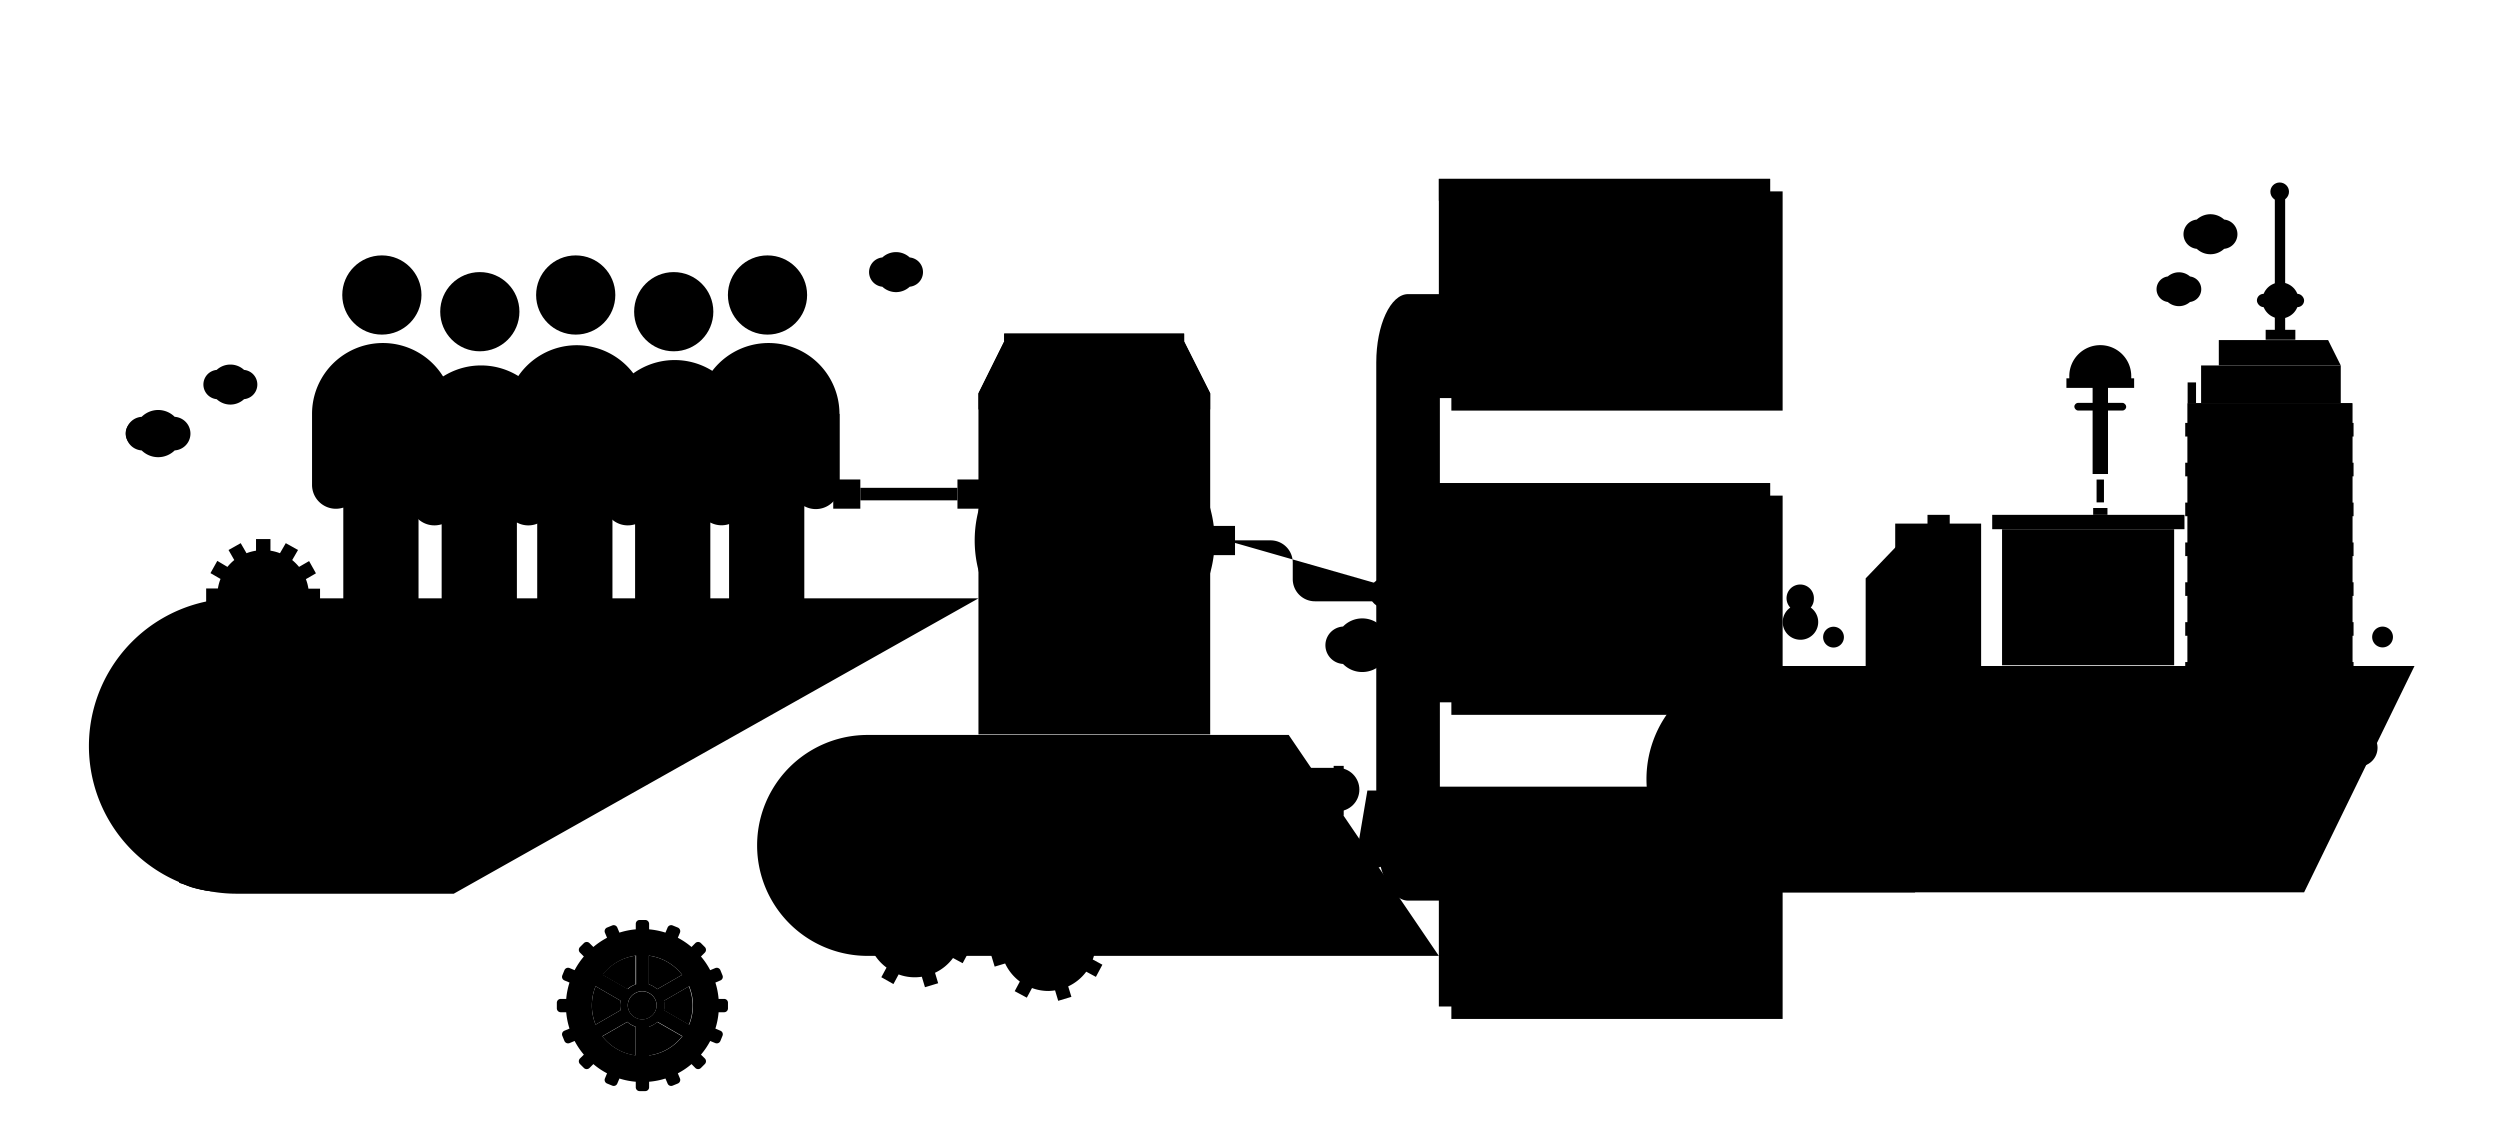 <svg id="ONE_PLACE" xmlns="http://www.w3.org/2000/svg" xmlns:xlink="http://www.w3.org/1999/xlink"
  viewBox="0 0 365.5 165.17">
  <defs>
    <style>
      .cls-1,
      .cls-11,
      .cls-13,
      .cls-20,
      .cls-26,
      .cls-30,
      .cls-31 {
        fill: none;
      }

      .cls-14,
      .cls-2,
      .cls-5 {
        fill: #abe3ed;
      }

      .cls-3 {
        fill: #fd8a66;
      }

      .cls-10,
      .cls-16,
      .cls-18,
      .cls-19,
      .cls-22,
      .cls-29,
      .cls-4,
      .cls-7 {
        fill: #fff;
      }

      .cls-16,
      .cls-18,
      .cls-20,
      .cls-22,
      .cls-26,
      .cls-28,
      .cls-29,
      .cls-30,
      .cls-4,
      .cls-5,
      .cls-7 {
        stroke: #2cb8d2;
      }

      .cls-28,
      .cls-29,
      .cls-4,
      .cls-7 {
        stroke-linejoin: round;
      }

      .cls-13,
      .cls-14,
      .cls-16,
      .cls-18,
      .cls-4,
      .cls-5 {
        stroke-width: 0.5px;
      }

      .cls-11,
      .cls-13,
      .cls-14,
      .cls-16,
      .cls-18,
      .cls-19,
      .cls-20,
      .cls-22,
      .cls-26,
      .cls-30,
      .cls-31,
      .cls-5 {
        stroke-miterlimit: 10;
      }

      .cls-6 {
        fill: #d5f1f6;
      }

      .cls-11,
      .cls-13,
      .cls-18,
      .cls-7 {
        stroke-linecap: round;
      }

      .cls-7 {
        stroke-width: 2px;
      }

      .cls-8 {
        fill: #80d4e4;
      }

      .cls-28,
      .cls-9 {
        fill: #2cb8d2;
      }

      .cls-11,
      .cls-31 {
        stroke: #24537f;
      }

      .cls-12 {
        fill: #24537f;
      }

      .cls-13 {
        stroke: #fff;
      }

      .cls-14 {
        stroke: #d5f1f6;
      }

      .cls-15 {
        fill: #56c6db;
      }

      .cls-17 {
        fill: #feca40;
      }

      .cls-19 {
        stroke: #fd8a66;
      }

      .cls-21 {
        clip-path: url(#clip-path);
      }

      .cls-23 {
        clip-path: url(#clip-path-2);
      }

      .cls-24 {
        clip-path: url(#clip-path-3);
      }

      .cls-25 {
        clip-path: url(#clip-path-4);
      }

      .cls-26,
      .cls-28,
      .cls-29 {
        stroke-width: 0.25px;
      }

      .cls-27 {
        clip-path: url(#clip-path-5);
      }

      .cls-30 {
        stroke-dasharray: 1 2;
      }

      .cls-32 {
        clip-path: url(#clip-path-6);
      }
    </style>
    <clipPath id="clip-path">
      <rect className="cls-1" x="55.99" y="32.9" width="68.51" height="54.58" />
    </clipPath>
    <clipPath id="clip-path-2">
      <rect className="cls-1" x="122.75" y="126.41" width="21.16" height="13.11" />
    </clipPath>
    <clipPath id="clip-path-3">
      <rect className="cls-1" x="142.19" y="126.41" width="21.16" height="13.11" />
    </clipPath>
    <clipPath id="clip-path-4">
      <rect className="cls-1" x="79.14" y="133.28" width="29.31" height="15.01" />
    </clipPath>
    <clipPath id="clip-path-5">
      <rect className="cls-1" x="28.53" y="77.58" width="19.07" height="9.91" />
    </clipPath>
    <clipPath id="clip-path-6">
      <rect className="cls-1" x="42.33" y="28.59" width="83.44" height="59" />
    </clipPath>
  </defs>
  <title>ONE_PLACE-2</title>
  <g id="city-left">
    <g>
      <rect className="cls-2" x="47.93" y="99.86" width="9.77" height="25.74" />
      <polygon className="cls-3" points="52.82 96.55 47.93 99.86 57.71 99.86 52.82 96.55" />
      <g>
        <line className="cls-4" x1="47.93" y1="123.19" x2="57.71" y2="123.19" />
        <line className="cls-4" x1="47.93" y1="121" x2="57.71" y2="121" />
        <line className="cls-4" x1="47.93" y1="118.81" x2="57.71" y2="118.81" />
        <line className="cls-4" x1="47.93" y1="116.62" x2="57.71" y2="116.62" />
        <line className="cls-4" x1="47.93" y1="114.43" x2="57.71" y2="114.43" />
        <line className="cls-4" x1="47.93" y1="112.24" x2="57.71" y2="112.24" />
      </g>
      <rect className="cls-5" x="44.65" y="125.6" width="17.12" height="2.39" />
      <rect className="cls-6" x="47.93" y="107.77" width="9.73" height="2.39" />
      <rect className="cls-5" x="44.65" y="127.99" width="17.12" height="2.39" />
    </g>
    <g>
      <line className="cls-7" x1="50.12" y1="107.87" x2="50.12" y2="110.06" />
      <line className="cls-7" x1="51.49" y1="107.87" x2="51.49" y2="110.06" />
      <line className="cls-7" x1="52.85" y1="107.87" x2="52.85" y2="110.06" />
      <line className="cls-7" x1="54.22" y1="107.87" x2="54.22" y2="110.06" />
      <line className="cls-7" x1="55.59" y1="107.87" x2="55.59" y2="110.06" />
      <line className="cls-7" x1="48.76" y1="107.87" x2="48.76" y2="110.06" />
      <line className="cls-7" x1="56.95" y1="107.87" x2="56.95" y2="110.06" />
    </g>
    <g>
      <path className="cls-8"
        d="M28.05,129.72a17.53,17.53,0,0,0,2.49.54l.09,0v-18H26.22v16.82C26.85,129.23,27.43,129.53,28.05,129.72Z" />
      <path className="cls-2"
        d="M28.05,129.72a17.53,17.53,0,0,0,2.49.54l.09,0V118.53H26.22v10.53C26.85,129.23,27.43,129.53,28.05,129.72Z" />
      <path className="cls-6" d="M30.63,112.24v18l.15.06H44.62v-18.1Z" />
      <rect className="cls-2" x="35.11" y="122.6" width="5.31" height="7.75" />
    </g>
    <g id="GEAR">
      <path className="cls-9"
        d="M50.11,102.2a4.22,4.22,0,0,1,.27-.36l.47.1a2.86,2.86,0,0,1,1.29-.75l.16-.46.45,0H53l.45,0,.16.46a2.81,2.81,0,0,1,1.29.75l.47-.1a4.22,4.22,0,0,1,.27.36l.14.25a3.65,3.65,0,0,1,.18.41l-.31.37a3.13,3.13,0,0,1,0,1.49l.31.37a3.65,3.65,0,0,1-.18.41c0,.08-.09.16-.14.24a3.18,3.18,0,0,1-.27.37l-.47-.1a2.81,2.81,0,0,1-1.29.75l-.16.46-.45,0h-.28l-.45,0-.16-.46a2.86,2.86,0,0,1-1.29-.75l-.47.1a3.18,3.18,0,0,1-.27-.37c0-.08-.1-.16-.14-.24a3.65,3.65,0,0,1-.18-.41l.32-.37a2.83,2.83,0,0,1,0-1.49l-.32-.37a3.65,3.65,0,0,1,.18-.41l.14-.25" />
      <path className="cls-10"
        d="M52,101.68a2.64,2.64,0,0,1,.48-.14l.15-.43.29,0,.29,0,.15.43a2.43,2.43,0,0,1,.48.14,2.84,2.84,0,0,1,.61.35,2.32,2.32,0,0,1,.35.35l.46-.09a3.1,3.1,0,0,1,.29.5l-.3.35a4.21,4.21,0,0,1,.12.48c0,.12,0,.24,0,.35s0,.24,0,.36a4.21,4.21,0,0,1-.12.48l.3.35a3.1,3.1,0,0,1-.29.5l-.46-.09a2.32,2.32,0,0,1-.35.35,2.84,2.84,0,0,1-.61.35,2.43,2.43,0,0,1-.48.14l-.15.43-.29,0-.29,0-.15-.43a2.64,2.64,0,0,1-.48-.14,2.84,2.84,0,0,1-.61-.35,2.32,2.32,0,0,1-.35-.35l-.46.09a3.1,3.1,0,0,1-.29-.5l.3-.35a2.77,2.77,0,0,1-.11-.48,2.19,2.19,0,0,1,0-.36,2.16,2.16,0,0,1,0-.35,2.77,2.77,0,0,1,.11-.48l-.3-.35a3.1,3.1,0,0,1,.29-.5l.46.09a2.32,2.32,0,0,1,.35-.35,2.84,2.84,0,0,1,.61-.35" />
    </g>
    <g id="C-HEX">
      <polygon className="cls-9"
        points="55.03 105.21 52.89 106.45 50.75 105.21 50.75 102.74 52.89 101.5 55.03 102.74 55.03 105.21 55.03 105.21" />
      <polygon className="cls-10"
        points="52.89 105.62 54.32 104.8 53.6 104.39 52.89 104.8 52.18 104.39 52.18 103.56 52.89 103.15 53.6 103.56 54.32 103.15 52.89 102.33 51.46 103.15 51.46 104.8 52.89 105.62" />
    </g>
  </g>
  <g id="city-right">
    <g>
      <path className="cls-2"
        d="M263.36,93.53h-.13a2.58,2.58,0,0,1-1.49-4.7,2,2,0,1,1,3.45-1.27,2,2,0,0,1-.46,1.27,2.59,2.59,0,0,1-1.37,4.7" />
      <line className="cls-11" x1="263.36" y1="90.28" x2="263.36" y2="91.64" />
      <line className="cls-11" x1="263.36" y1="93.53" x2="263.36" y2="97.13" />
      <line className="cls-11" x1="263.36" y1="93.53" x2="263.36" y2="91.64" />
      <line className="cls-11" x1="263.36" y1="91.64" x2="264.29" y2="90.91" />
    </g>
    <g>
      <path className="cls-2" d="M268.06,94.67a1.52,1.52,0,1,1,1.52-1.52,1.52,1.52,0,0,1-1.52,1.52" />
      <line className="cls-11" x1="268.06" y1="94.67" x2="268.06" y2="93.15" />
      <line className="cls-11" x1="268.06" y1="94.67" x2="268.06" y2="97.13" />
    </g>
    <g>
      <path className="cls-2" d="M348.34,94.65a1.52,1.52,0,1,1,1.51-1.51,1.52,1.52,0,0,1-1.51,1.51" />
      <line className="cls-11" x1="348.34" y1="94.65" x2="348.34" y2="93.14" />
      <line className="cls-11" x1="348.34" y1="94.65" x2="348.34" y2="97.12" />
    </g>
    <g>
      <path className="cls-2" d="M331.25,126.32h-.14a3,3,0,0,1-1.72-5.41,2.25,2.25,0,1,1,3.44,0,3,3,0,0,1-1.58,5.41" />
      <line className="cls-11" x1="331.25" y1="122.58" x2="331.25" y2="124.14" />
      <line className="cls-11" x1="331.25" y1="126.32" x2="331.25" y2="130.47" />
      <line className="cls-11" x1="331.25" y1="126.32" x2="331.25" y2="124.14" />
      <line className="cls-11" x1="331.25" y1="124.14" x2="332.33" y2="123.31" />
    </g>
    <g>
      <path className="cls-2" d="M324.4,127.63a1.75,1.75,0,1,1,1.75-1.74,1.74,1.74,0,0,1-1.75,1.74" />
      <line className="cls-11" x1="324.4" y1="127.63" x2="324.4" y2="125.89" />
      <line className="cls-11" x1="324.4" y1="127.63" x2="324.4" y2="130.47" />
    </g>
    <g>
      <path className="cls-2" d="M287.62,126.32h-.15a3,3,0,0,1-1.72-5.41,2.26,2.26,0,1,1,3.44,0,3,3,0,0,1-1.57,5.41" />
      <line className="cls-11" x1="287.62" y1="122.58" x2="287.62" y2="124.14" />
      <line className="cls-11" x1="287.62" y1="126.32" x2="287.62" y2="130.47" />
      <line className="cls-11" x1="287.62" y1="126.32" x2="287.62" y2="124.14" />
      <line className="cls-11" x1="287.62" y1="124.14" x2="288.69" y2="123.31" />
    </g>
    <g>
      <path className="cls-2" d="M291.81,128.55a1.75,1.75,0,1,1,1.75-1.75,1.75,1.75,0,0,1-1.75,1.75" />
      <line className="cls-11" x1="291.81" y1="128.55" x2="291.81" y2="126.8" />
      <line className="cls-11" x1="291.81" y1="128.55" x2="291.81" y2="130.46" />
    </g>
    <g>
      <path className="cls-2" d="M280.77,127.63a1.75,1.75,0,1,1,1.74-1.74,1.74,1.74,0,0,1-1.74,1.74" />
      <line className="cls-11" x1="280.77" y1="127.63" x2="280.77" y2="125.89" />
      <line className="cls-11" x1="280.77" y1="127.63" x2="280.77" y2="130.47" />
    </g>
    <path className="cls-12" d="M289.78,130.21a3.66,3.66,0,0,0-6.28-1.4,2.44,2.44,0,0,0-4,1.4Z" />
    <rect className="cls-2" x="292.7" y="77.37" width="25.16" height="19.89" />
    <rect className="cls-6" x="303.22" y="94.46" width="11.74" height="1.98" />
    <rect className="cls-6" x="303.22" y="92" width="11.74" height="1.98" />
    <rect className="cls-6" x="303.22" y="89.55" width="11.74" height="1.98" />
    <rect className="cls-6" x="303.22" y="87.09" width="11.74" height="1.98" />
    <rect className="cls-6" x="303.22" y="84.64" width="11.74" height="1.98" />
    <rect className="cls-6" x="303.22" y="82.19" width="11.74" height="1.98" />
    <rect className="cls-6" x="303.22" y="79.73" width="11.74" height="1.98" />
    <g>
      <line className="cls-13" x1="307.06" y1="48.83" x2="307.06" y2="50.47" />
      <path className="cls-14" d="M311.59,56.08V55a4.53,4.53,0,0,0-4.53-4.54h0A4.53,4.53,0,0,0,302.53,55v1.07Z" />
      <rect className="cls-6" x="305.94" y="55.73" width="2.25" height="13.57" />
      <rect className="cls-2" x="303.27" y="58.9" width="7.58" height="1.12" rx="0.56" ry="0.56" />
      <rect className="cls-3" x="302.11" y="55.31" width="9.9" height="1.4" />
      <rect className="cls-6" x="306.52" y="70.11" width="1.08" height="3.34" />
      <rect className="cls-6" x="306.02" y="74.27" width="2.09" height="1" />
    </g>
    <rect className="cls-15" x="291.26" y="75.27" width="28.11" height="2.1" />
    <g>
      <rect className="cls-10" x="319.83" y="58.95" width="24.08" height="38.44" />
      <rect className="cls-2" x="319.83" y="58.95" width="24.08" height="38.44" />
      <rect className="cls-9" x="319.48" y="73.48" width="24.61" height="1.99" />
      <rect className="cls-9" x="319.48" y="67.65" width="24.61" height="1.99" />
      <rect className="cls-9" x="319.48" y="96.79" width="24.61" height="0.6" />
      <rect className="cls-9" x="319.48" y="61.83" width="24.61" height="1.99" />
      <rect className="cls-9" x="319.48" y="79.31" width="24.61" height="1.99" />
      <rect className="cls-9" x="319.48" y="90.96" width="24.61" height="1.99" />
      <rect className="cls-9" x="319.48" y="85.13" width="24.61" height="1.99" />
      <path className="cls-16" d="M340.37,58.83c0,12.19,0,26.09,0,38.42" />
      <path className="cls-16" d="M342.22,58.83c0,12.19,0,26.09,0,38.42" />
      <rect className="cls-2" x="319.83" y="55.91" width="1.23" height="3.03" />
      <rect className="cls-15" x="321.8" y="53.43" width="20.42" height="5.52" />
      <polygon className="cls-8" points="340.37 49.72 324.39 49.72 324.39 53.43 342.22 53.43 340.37 49.72" />
      <rect className="cls-6" x="332.58" y="28.18" width="1.51" height="20.26" />
      <ellipse className="cls-17" cx="333.41" cy="43.93" rx="2.65" ry="2.64" />
      <rect className="cls-3" x="329.96" y="42.96" width="6.9" height="1.94" rx="0.97" ry="0.97" />
      <rect className="cls-15" x="331.24" y="48.22" width="4.34" height="1.45" />
      <line className="cls-18" x1="331.59" y1="30.91" x2="335.23" y2="30.91" />
      <line className="cls-18" x1="331.59" y1="32.62" x2="335.23" y2="32.62" />
      <ellipse className="cls-19" cx="333.29" cy="28.03" rx="1.36" ry="1.35" />
    </g>
    <g>
      <g>
        <path className="cls-8"
          d="M270.4,112.34a5.06,5.06,0,0,1-.88.07,5.27,5.27,0,0,1-1.44-.19,5.44,5.44,0,0,1-7.31,0,5.2,5.2,0,0,1-1.43.19l-.55,0-8.69,16.39,0,0a1.92,1.92,0,0,1,1,.39,3.65,3.65,0,0,1,.89.32l.18.09a2.71,2.71,0,0,1,.67.29,1.84,1.84,0,0,1,.42.08h.07a2.11,2.11,0,0,1,.91.19h0a2.05,2.05,0,0,1,1.12.31H280Z" />
        <path className="cls-6"
          d="M260.77,112.22a5.44,5.44,0,0,0,7.31,0,5.27,5.27,0,0,0,1.44.19,5.06,5.06,0,0,0,.88-.07l-2-3.76a4.3,4.3,0,0,0-7.6,0l-2,3.81.55,0A5.2,5.2,0,0,0,260.77,112.22Z" />
      </g>
      <g>
        <g>
          <path className="cls-10" d="M253.55,116.52l-1.41-2.74a3,3,0,0,0-5.39,0l-1.42,2.78,4.11,2.38Z" />
          <path className="cls-2"
            d="M252.18,129.6a2.71,2.71,0,0,1,.67.29,1.84,1.84,0,0,1,.42.08h.07a2.11,2.11,0,0,1,.91.19h0a2.08,2.08,0,0,1,1,.24h5.08l-6.81-13.23a4.21,4.21,0,0,1-.62,0,3.86,3.86,0,0,1-1-.14,3.77,3.77,0,0,1-5.18,0,3.75,3.75,0,0,1-1,.14,2.36,2.36,0,0,1-.38,0l-2.54,4.94a19.23,19.23,0,0,0,1.69,2.5c.38.41.76.73,1.13,1.09a1.86,1.86,0,0,1,1.4,1,1.84,1.84,0,0,1,.87.58,4.08,4.08,0,0,0,1,.87,1.65,1.65,0,0,1,.68.25c.19.12.36.26.53.39a1.92,1.92,0,0,1,1,.39,3.65,3.65,0,0,1,.89.32Z" />
        </g>
        <path className="cls-9" d="M251.56,129.29v-6.2a2.11,2.11,0,0,0-4.22,0V127A18.7,18.7,0,0,0,251.56,129.29Z" />
      </g>
    </g>
    <path className="cls-20" d="M336.86,130.46H257.67a16.55,16.55,0,1,1,0-33.09H353" />
    <rect className="cls-2" x="277.08" y="76.55" width="12.56" height="21.04" />
    <rect className="cls-15" x="281.8" y="75.27" width="3.25" height="22.32" />
    <polygon className="cls-8" points="277.88 79.22 283 79.22 283 97.59 272.76 97.59 272.76 84.56 277.88 79.22" />
    <g>
      <path className="cls-3"
        d="M302.29,100h2.63a3.07,3.07,0,0,1,3.07,3.07v0a0,0,0,0,1,0,0h-8.78a0,0,0,0,1,0,0v0A3.07,3.07,0,0,1,302.29,100Z" />
      <path className="cls-2"
        d="M295.75,130.11s5.84-.57,5.84-5.92V109.54s-.32-2.48-1.78-2.48h7.47a3.85,3.85,0,0,0-1.78,2.83v14.32s-.4,6,5.59,5.9c2.35,0-4.12,0-4.12,0H295.75Z" />
      <rect className="cls-6" x="293.2" y="102.06" width="20.65" height="4.99" rx="2.5" ry="2.5" />
      <rect className="cls-15" x="292.53" y="103.85" width="21.99" height="1.43" rx="0.62" ry="0.62" />
    </g>
    <path className="cls-12" d="M317.47,130.19a5.4,5.4,0,0,0-9.26-2.07,3.59,3.59,0,0,0-5.89,2.07Z" />
  </g>
  <g className="cls-21">
    <g id="ppl-back">
      <animateTransform attributeName="transform" type="translate" values="
          0 0;
          0 7;
          0 0;" keySplines="
          0.5 0 0.5 1;
          0.5 0 0.5 1" keyTimes="
          0;0.5;1" calcMode="spline" begin="0s" dur="2s" repeatCount="indefinite" />
      <g>
        <circle className="cls-6" cx="70.15" cy="45.57" r="5.79" />
        <path className="cls-6"
          d="M80.66,63A10.36,10.36,0,0,0,60,63h0V73.31a3.51,3.51,0,0,0,3.51,3.5,3.67,3.67,0,0,0,1.06-.16v24.44h11V76.39a3.51,3.51,0,0,0,5.18-3.08V63Z" />
      </g>
      <g>
        <circle className="cls-6" cx="98.5" cy="45.57" r="5.79" />
        <path className="cls-6"
          d="M109,63a10.36,10.36,0,0,0-20.72,0h0V73.31a3.5,3.5,0,0,0,3.5,3.5,3.79,3.79,0,0,0,1.07-.16v24.44h11V76.39A3.51,3.51,0,0,0,109,73.31V63Z" />
      </g>
    </g>
  </g>
  <g>
    <!-- little coral gear -->
    <g>
      <path className="cls-3"
        d="M151.58,123.45a6.9,6.9,0,0,0-.09-1L153,122l-.58-1.93-1.53.46a7,7,0,0,0-2.15-2.63l.76-1.41-1.78-.95-.76,1.4a7.1,7.1,0,0,0-2.36-.42,8.43,8.43,0,0,0-1,.08l-.46-1.53-1.93.58.46,1.53a7.12,7.12,0,0,0-2.64,2.16l-1.41-.76-1,1.78,1.41.75a6.91,6.91,0,0,0-.42,2.37,6.8,6.8,0,0,0,.08,1l-1.53.46.58,1.93,1.53-.46a6.89,6.89,0,0,0,2.15,2.63l-.75,1.41,1.77,1,.76-1.41a6.87,6.87,0,0,0,2.37.42,6.77,6.77,0,0,0,1-.08l.47,1.53,1.92-.58-.46-1.53a7,7,0,0,0,2.64-2.16l1.41.76.95-1.77-1.41-.76A6.92,6.92,0,0,0,151.58,123.45Z">
        <animateTransform attributeName="transform" type="rotate" from="0 144.616 123.451" to="360 144.616 123.451"
          dur="4s" repeatCount="indefinite" />
      </path>
      <circle className="cls-22" cx="144.62" cy="123.45" r="3.27" />
    </g>
    <g className="cls-23">

      <!-- little white gear -->
      <g>
        <animateTransform attributeName="transform" type="rotate" from="0 133.789 135.851" to="-360 133.789 135.851"
          dur="4s" repeatCount="indefinite" />
        <path className="cls-14"
          d="M140.75,135.85a8.59,8.59,0,0,0-.08-1l1.53-.46-.58-1.93-1.53.46a7.08,7.08,0,0,0-2.16-2.63l.76-1.41-1.78-1-.75,1.4a7.16,7.16,0,0,0-2.37-.42,8.43,8.43,0,0,0-1,.08l-.46-1.53-1.93.58.46,1.53a7,7,0,0,0-2.63,2.16L126.8,131l-1,1.78,1.41.75a6.91,6.91,0,0,0-.42,2.37,6.8,6.8,0,0,0,.08,1l-1.53.46.58,1.93,1.53-.46a6.91,6.91,0,0,0,2.16,2.63l-.76,1.41,1.77,1,.76-1.41a6.79,6.79,0,0,0,3.39.34l.46,1.53,1.93-.58-.46-1.53a6.91,6.91,0,0,0,2.63-2.16l1.41.76.95-1.77-1.4-.76A7.16,7.16,0,0,0,140.75,135.85Z" />
        <circle className="cls-22" cx="133.79" cy="135.85" r="3.27" />
      </g>
    </g>
    <g className="cls-24">

      <!-- little gold gear -->
      <g>
        <animateTransform attributeName="transform" type="rotate" from="0 153.312 138.055" to="-360 153.312 138.055"
          dur="4s" repeatCount="indefinite" />
        <path className="cls-17"
          d="M160.19,137.91a6.79,6.79,0,0,0-.09-1l1.54-.46-.59-1.93-1.53.46a7,7,0,0,0-2.15-2.64l.76-1.41-1.78-.95-.75,1.41a7,7,0,0,0-2.37-.42,6.8,6.8,0,0,0-1,.08l-.46-1.53-1.93.58.46,1.53a7,7,0,0,0-2.64,2.15l-1.41-.75-.95,1.77,1.41.76a6.87,6.87,0,0,0-.42,2.37,6.77,6.77,0,0,0,.08,1l-1.53.47.58,1.92,1.53-.46a7,7,0,0,0,2.15,2.64l-.75,1.41,1.77.95.76-1.41a6.87,6.87,0,0,0,2.37.43,7,7,0,0,0,1-.09l.46,1.53,1.93-.58-.47-1.53a6.92,6.92,0,0,0,2.64-2.15l1.41.76.95-1.78-1.41-.76A6.86,6.86,0,0,0,160.19,137.91Z" />
        <circle className="cls-22" cx="153.23" cy="137.91" r="3.27" />
      </g>
    </g>
    <g className="cls-25">
      <g>
        <path className="cls-1"
          d="M90.65,147a3.19,3.19,0,0,1,.08-.7l-3.65-2.11a7.43,7.43,0,0,0,0,5.61l3.65-2.11A3.1,3.1,0,0,1,90.65,147Z" />
        <path className="cls-1"
          d="M92.92,143.92v-4.2a7.37,7.37,0,0,0-4.86,2.8l3.65,2.1A3.32,3.32,0,0,1,92.92,143.92Z" />
        <path className="cls-1" d="M99.73,142.52a7.37,7.37,0,0,0-4.86-2.8v4.2a3.32,3.32,0,0,1,1.21.7Z" />
        <path className="cls-1"
          d="M95,145.26l-.11-.06a2,2,0,0,0-2,0l-.11.06a2.06,2.06,0,0,0-1,1.7s0,0,0,.06a.43.43,0,0,0,0,0,2.06,2.06,0,0,0,1,1.7l.11.06a2,2,0,0,0,2,0l.11-.06a2.06,2.06,0,0,0,1-1.7V147A2.06,2.06,0,0,0,95,145.26Z" />
        <path className="cls-1"
          d="M97.06,146.32a3.19,3.19,0,0,1,.08.7,3.1,3.1,0,0,1-.08.69l3.65,2.11a7.43,7.43,0,0,0,0-5.61Z" />
        <path className="cls-26" d="M88.06,151.51a7.37,7.37,0,0,0,4.86,2.8v-4.2a3.32,3.32,0,0,1-1.21-.7Z" />
        <path className="cls-26"
          d="M94.87,150.11v4.2a7.37,7.37,0,0,0,4.86-2.8l-3.65-2.1A3.32,3.32,0,0,1,94.87,150.11Z" />
        <path id="big-gear" className="cls-3"
          d="M106.43,147.42v-.81a.56.56,0,0,0-.57-.57h-.8a11,11,0,0,0-.47-2.39l.73-.31a.56.56,0,0,0,.31-.74l-.31-.76a.57.57,0,0,0-.74-.31l-.75.31a10.62,10.62,0,0,0-1.35-2l.57-.57a.58.58,0,0,0,0-.81l-.58-.58a.58.58,0,0,0-.81,0l-.56.57a11.2,11.2,0,0,0-2-1.35l.31-.74a.58.58,0,0,0-.31-.75l-.76-.31a.57.57,0,0,0-.74.31l-.31.74a11,11,0,0,0-2.39-.48v-.8a.57.57,0,0,0-.57-.57h-.81a.57.57,0,0,0-.57.57v.8a11,11,0,0,0-2.39.48l-.31-.74a.57.57,0,0,0-.74-.31l-.76.31a.58.58,0,0,0-.31.75l.31.74a11.12,11.12,0,0,0-2,1.35l-.57-.57a.58.58,0,0,0-.81,0l-.58.58a.58.58,0,0,0,0,.81l.57.57a11.12,11.12,0,0,0-1.35,2l-.74-.31a.58.58,0,0,0-.75.31l-.31.76a.57.57,0,0,0,.31.74l.74.31a11,11,0,0,0-.48,2.39h-.8a.57.57,0,0,0-.57.57v.81a.57.57,0,0,0,.57.57h.8a11,11,0,0,0,.48,2.39l-.74.31a.57.57,0,0,0-.31.74l.31.76a.58.58,0,0,0,.75.31l.74-.31a11.2,11.2,0,0,0,1.35,2l-.57.56a.58.58,0,0,0,0,.81l.58.58a.58.58,0,0,0,.81,0l.57-.57a10.62,10.62,0,0,0,2,1.35l-.31.75a.57.57,0,0,0,.31.74l.76.31a.56.56,0,0,0,.74-.31l.31-.73a11,11,0,0,0,2.39.47v.8a.56.56,0,0,0,.57.57h.81a.56.56,0,0,0,.57-.57v-.8a11,11,0,0,0,2.39-.47l.31.73a.56.56,0,0,0,.74.31l.76-.31a.57.57,0,0,0,.31-.74l-.31-.75a10.7,10.7,0,0,0,2-1.35l.56.57a.58.58,0,0,0,.81,0l.58-.58a.58.58,0,0,0,0-.81l-.57-.56a10.7,10.7,0,0,0,1.35-2l.75.31a.57.57,0,0,0,.74-.31l.31-.76a.56.56,0,0,0-.31-.74l-.73-.31a11,11,0,0,0,.47-2.39h.8A.56.56,0,0,0,106.43,147.42Zm-11.56-7.7a7.37,7.37,0,0,1,4.86,2.8l-3.65,2.1a3.32,3.32,0,0,0-1.21-.7ZM96,147v0a2.06,2.06,0,0,1-1,1.7l-.11.06a2,2,0,0,1-2,0l-.11-.06a2.06,2.06,0,0,1-1-1.7.43.43,0,0,1,0,0s0,0,0-.06a2.06,2.06,0,0,1,1-1.7l.11-.06a2,2,0,0,1,2,0l.11.06a2.06,2.06,0,0,1,1,1.7Zm-3-7.3v4.2a3.32,3.32,0,0,0-1.21.7l-3.65-2.1A7.37,7.37,0,0,1,92.92,139.72ZM86.53,147a7.48,7.48,0,0,1,.55-2.81l3.65,2.11a3.19,3.19,0,0,0-.08.7,3.1,3.1,0,0,0,.08.69l-3.65,2.11A7.47,7.47,0,0,1,86.53,147Zm6.39,7.29a7.37,7.37,0,0,1-4.86-2.8l3.65-2.1a3.32,3.32,0,0,0,1.21.7Zm2,0v-4.2a3.32,3.32,0,0,0,1.21-.7l3.65,2.1A7.37,7.37,0,0,1,94.87,154.31Zm5.84-4.49-3.65-2.11a3.1,3.1,0,0,0,.08-.69,3.19,3.19,0,0,0-.08-.7l3.65-2.11a7.43,7.43,0,0,1,0,5.61Z">
          <animateTransform attributeName="transform" type="rotate" from="0 93.896 147.016" to="360 93.896 147.016"
            dur="4s" repeatCount="indefinite" />
        </path>
      </g>
    </g>
    <g className="cls-27">
      <g id="blue-gear">
        <animateTransform attributeName="transform" type="rotate" from="0 38.462 87.09" to="360 38.462 87.09" dur="4s"
          repeatCount="indefinite" />
        <path className="cls-28"
          d="M46.79,88.12V86.06h-1.7a6.47,6.47,0,0,0-.37-1.39l1.47-.85-1-1.79-1.47.85a7.49,7.49,0,0,0-1-1l.85-1.47-1.79-1-.85,1.47a6.93,6.93,0,0,0-1.39-.37v-1.7H37.43v1.7a7.11,7.11,0,0,0-1.39.37l-.85-1.47-1.78,1,.84,1.47a6.89,6.89,0,0,0-1,1L31.77,82l-1,1.79,1.47.85a6.49,6.49,0,0,0-.38,1.39H30.14v2.06h1.69a6.49,6.49,0,0,0,.38,1.39l-1.47.85,1,1.79,1.47-.85a6.89,6.89,0,0,0,1,1l-.84,1.47,1.78,1L36,93.35a7.11,7.11,0,0,0,1.39.37v1.7h2.06v-1.7a6.93,6.93,0,0,0,1.39-.37l.85,1.47,1.79-1-.85-1.47a7.49,7.49,0,0,0,1-1l1.47.85,1-1.79-1.47-.85a6.47,6.47,0,0,0,.37-1.39Z" />
        <circle className="cls-29" cx="38.46" cy="87.09" r="2.64" />
        <circle className="cls-29" cx="38.46" cy="87.09" r="1.65" />
      </g>
    </g>
  </g>
  <g>
    <rect className="cls-6" x="196.09" y="125.85" width="1.91" height="2.04" />
    <path id="dashed-line2" className="cls-30"
      d="M210.51,43h-4.65c-2.56,0-4.65,4.5-4.65,10v68.67c0,5.5,2.09,10,4.65,10h4.65">
      <animate attributeType="XML" attributeName="stroke-dashoffset" dur="4s" repeatCount="indefinite" keySplines="
          0.5 0 0.5 1;
          0.5 0 0.5 1" keyTimes="
        0;0.5;1" calcMode="spline" begin="0s" values="0;37.219;0" />
    </path>
    <path id="dashed-line1" className="cls-30"
      d="M179.25,79h6.51A3.24,3.24,0,0,1,189,82.26v2.41a3.24,3.24,0,0,0,3.24,3.24h18.12">
      <animate attributeType="XML" attributeName="stroke-dashoffset" dur="4s" repeatCount="indefinite" keySplines="
          0.5 0 0.5 1;
          0.5 0 0.5 1" keyTimes="
        0;0.5;1" calcMode="spline" begin="0s" values="0;37.219;0" />
    </path>
  </g>
  <path className="cls-20" d="M188.41,107.45H126.84a16.15,16.15,0,1,0,0,32.3h83.52" />
  <g>
    <rect className="cls-6" x="121.82" y="70.1" width="3.96" height="4.27" />
    <rect className="cls-6" x="139.98" y="70.1" width="3.96" height="4.27" />
    <rect className="cls-6" x="125.78" y="71.32" width="14.2" height="1.83" />
    <rect className="cls-6" x="176.93" y="76.89" width="3.63" height="4.27" />
    <rect className="cls-6" x="198" y="137.42" width="1.91" height="2.04" />
  </g>
  <rect className="cls-10" x="167.33" y="133.63" width="8.61" height="2.01" />
  <rect className="cls-2" x="169.63" y="121.12" width="27.04" height="16.28" />
  <rect className="cls-3" x="166.06" y="123.6" width="11.29" height="10.59" />
  <rect className="cls-9" x="168.13" y="125.54" width="7.15" height="6.71" />
  <g id="exclamation-mark">
    <path className="cls-12" d="M172.18,130.31v.94h-1v-.94Zm-.26-.36h-.44l-.23-1.88V126.9h.9v1.17Z">
      <animate attributeType="XML" attributeName="fill" values="#24537f;#feca40;#24537f;#24537f" dur="0.4s"
        repeatCount="indefinite" />
    </path>
  </g>
  <rect className="cls-10" x="190.72" y="124.63" width="2.34" height="10.01" />
  <rect id="slider3" className="cls-12" x="190.01" y="130.78" width="3.75" height="1.75">
    <animateTransform attributeName="transform" type="translate" values="
          0 -4;
          0 0;
          0 0;
          0 -4;
          0 -4;" begin="0s" dur="2s" repeatCount="indefinite" />
  </rect>
  <rect className="cls-10" x="185.57" y="124.63" width="2.34" height="10.01" />
  <rect id="slider2" className="cls-12" x="184.87" y="127.47" width="3.75" height="1.75">
    <animateTransform attributeName="transform" type="translate" values="
          0 3;
          0 -1;
          0 -1;
          0 3;
          0 3;" begin="0s" dur="3s" repeatCount="indefinite" />
  </rect>
  <rect className="cls-10" x="180.49" y="124.63" width="2.34" height="10.01" />
  <rect id="slider1" className="cls-12" x="179.78" y="128.76" width="3.75" height="1.75">
    <animateTransform attributeName="transform" type="translate" values="
          0 3;
          0 -2;
          0 -2;
          0 3;
          0 3;" begin="0s" dur="5s" repeatCount="indefinite" />
  </rect>
  <circle className="cls-2" cx="195.56" cy="115.44" r="3.18" />
  <circle className="cls-2" cx="184.74" cy="115.76" r="3.18" />
  <rect className="cls-3" x="184.58" y="112.26" width="11.05" height="6.68" />
  <rect className="cls-6" x="183.84" y="111.97" width="1.47" height="7.26" />
  <rect className="cls-6" x="194.98" y="111.97" width="1.47" height="7.26"
    transform="translate(391.43 231.2) rotate(180)" />
  <path className="cls-31" d="M198,126.87h3.16A1.85,1.85,0,0,0,203,125v-7.57a1.85,1.85,0,0,0-1.85-1.85h-1.24" />
  <line className="cls-20" x1="129.66" y1="148.29" x2="138.12" y2="148.29" />
  <g className="cls-32">
    <g id="ppl-front">
      <animateTransform attributeName="transform" type="translate" values="
            0 7;
            0 0;
            0 7;" keySplines="
            0.5 0 0.5 1;
            0.5 0 0.5 1" keyTimes="
            0;0.5;1" calcMode="spline" begin="0s" dur="2s" repeatCount="indefinite" />
      <g>
        <circle className="cls-8" cx="55.83" cy="43.13" r="5.79" />
        <path className="cls-8"
          d="M66.34,60.51a10.36,10.36,0,0,0-20.72,0h0V70.87a3.49,3.49,0,0,0,4.57,3.34V97.48h11V74a3.5,3.5,0,0,0,5.18-3.08V60.51Z" />
      </g>
      <g>
        <circle className="cls-8" cx="84.17" cy="43.13" r="5.79" />
        <path className="cls-8"
          d="M94.68,60.51a10.36,10.36,0,0,0-20.71,0h0V70.87a3.51,3.51,0,0,0,3.51,3.51,3.36,3.36,0,0,0,1.06-.17V97.48h11V74a3.5,3.5,0,0,0,5.18-3.08V60.51Z" />
      </g>
      <g>
        <circle className="cls-8" cx="112.21" cy="43.13" r="5.79" />
        <path className="cls-8"
          d="M122.73,60.51a10.36,10.36,0,0,0-20.72,0h0V70.87a3.51,3.51,0,0,0,3.51,3.51,3.47,3.47,0,0,0,1.07-.17V97.48h11V74a3.5,3.5,0,0,0,5.18-3.08V60.51Z" />
      </g>
    </g>
  </g>
  <line className="cls-20" x1="74.27" y1="148.29" x2="122.73" y2="148.29" />
  <path className="cls-20" d="M66.34,130.66H34.59a21.59,21.59,0,0,1,0-43.18H143.05" />
  <polygon className="cls-12"
    points="146.81 48.77 173.12 48.77 173.12 49.94 176.93 57.51 176.93 107.37 143.05 107.37 143.05 57.51 146.81 49.94 146.81 48.77" />
  <rect className="cls-6" x="143.05" y="57.51" width="33.88" height="2.35" />
  <polygon className="cls-12" points="176.93 57.51 143.05 57.51 146.81 49.94 173.12 49.94 176.93 57.51" />
  <rect className="cls-6" x="146.81" y="48.77" width="26.31" height="1.17" />
  <g id="logo-gear-background-2">
    <path className="cls-6"
      d="M160,68.48A10.54,10.54,0,1,1,149.5,79,10.54,10.54,0,0,1,160,68.48m0-7A17.54,17.54,0,1,0,177.58,79,17.56,17.56,0,0,0,160,61.48Z" />
  </g>
  <circle id="logo-gear-background" className="cls-9" cx="160.04" cy="79.02" r="10.54" />
  <g id="logo-gear">
    <animateTransform attributeName="transform" type="rotate" from="0 159.954 79.019" to="360 159.954 79.019" dur="4s"
      repeatCount="indefinite" />
    <g>
      <path
        d="M152.73,74.42a9.07,9.07,0,0,1,.69-.94l1.24.24A7.43,7.43,0,0,1,158,71.78l.41-1.19a11.12,11.12,0,0,1,1.16-.13h.75a11.12,11.12,0,0,1,1.16.13l.41,1.19a7.54,7.54,0,0,1,3.35,1.94l1.23-.24a7.82,7.82,0,0,1,.69.94c.14.21.26.42.38.64a8.47,8.47,0,0,1,.47,1.07l-.83,1a7.37,7.37,0,0,1,0,3.88l.83,1a8.34,8.34,0,0,1-.47,1.06c-.12.22-.24.44-.37.65a9.17,9.17,0,0,1-.7.94l-1.23-.24a7.58,7.58,0,0,1-3.35,1.94l-.42,1.18a7.23,7.23,0,0,1-1.15.13h-.75a7.49,7.49,0,0,1-1.16-.13L158,86.26a7.53,7.53,0,0,1-3.35-1.94l-1.24.24a9.07,9.07,0,0,1-.69-.94c-.13-.21-.26-.43-.37-.65a8.34,8.34,0,0,1-.47-1.06l.82-1a7.65,7.65,0,0,1,0-3.88l-.82-1a8.47,8.47,0,0,1,.47-1.07c.11-.22.24-.43.37-.64" />
      <path className="cls-10"
        d="M157.57,73.06a6.33,6.33,0,0,1,1.24-.36l.39-1.14q.38,0,.75,0c.26,0,.51,0,.76,0l.39,1.14A6.51,6.51,0,0,1,163.92,74a7.13,7.13,0,0,1,.93.89l1.18-.22a6.79,6.79,0,0,1,.76,1.31l-.79.9a6.53,6.53,0,0,1,.31,1.25,6.08,6.08,0,0,1,0,1.84,6.25,6.25,0,0,1-.31,1.24l.79.91A7.45,7.45,0,0,1,166,83.4l-1.18-.23A6.4,6.4,0,0,1,162.34,85a6.54,6.54,0,0,1-1.24.36l-.39,1.13a7.15,7.15,0,0,1-1.51,0l-.39-1.13a6.33,6.33,0,0,1-1.24-.36,6.46,6.46,0,0,1-1.59-.92,5.54,5.54,0,0,1-.92-.89l-1.18.23a7.45,7.45,0,0,1-.76-1.31l.79-.91a6.25,6.25,0,0,1-.31-3.08,5.86,5.86,0,0,1,.31-1.25l-.79-.9a6.79,6.79,0,0,1,.76-1.31l1.18.22A7.74,7.74,0,0,1,156,74a6.76,6.76,0,0,1,1.59-.91" />
    </g>

  </g>
  <g id="C-HEX-2" data-name="C-HEX">
    <polygon className="cls-9"
      points="165.52 82.23 159.95 85.44 154.39 82.23 154.39 75.81 159.95 72.6 165.52 75.81 165.52 82.23 165.52 82.23" />
    <polygon className="cls-10"
      points="159.95 83.3 163.66 81.16 161.81 80.09 159.95 81.16 158.1 80.09 158.1 77.95 159.95 76.88 161.81 77.95 163.66 76.88 159.95 74.74 156.25 76.88 156.25 81.16 159.95 83.3" />
  </g>
  <g id="clouds1">
    <animateTransform attributeName="transform" type="translate" values="
          7 0;
          0 0;
          7 0;" keySplines="
          0.5 0 0.5 1;
          0.5 0 0.5 1" keyTimes="
          0;0.5;1" calcMode="spline" begin="0s" dur="10s" repeatCount="indefinite" />
    <g>
      <path className="cls-10"
        d="M23.13,66.33a3,3,0,0,1-2.21-1h-.13a2,2,0,1,1,0-3.91h.13a3,3,0,0,1,4.41,0h.14a2,2,0,0,1,0,3.91h-.14A2.94,2.94,0,0,1,23.13,66.33Z" />
      <path className="cls-6"
        d="M23.13,60.94a2.42,2.42,0,0,1,2,1,1.34,1.34,0,0,1,.35,0,1.46,1.46,0,0,1,0,2.91,2,2,0,0,1-.35,0,2.45,2.45,0,0,1-4,0,1.86,1.86,0,0,1-.34,0,1.46,1.46,0,1,1,0-2.91,1.27,1.27,0,0,1,.34,0,2.42,2.42,0,0,1,2-1m0-1a3.45,3.45,0,0,0-2.42,1,2.46,2.46,0,0,0,0,4.91,3.44,3.44,0,0,0,4.83,0,2.46,2.46,0,0,0,0-4.91,3.43,3.43,0,0,0-2.41-1Z" />
    </g>
    <g>
      <path className="cls-10"
        d="M342.22,112.75a3.39,3.39,0,0,1-2.59-1.2h-.2a2.24,2.24,0,1,1,0-4.47h.2a3.41,3.41,0,0,1,5.18,0h.2a2.24,2.24,0,1,1,0,4.47h-.2A3.4,3.4,0,0,1,342.22,112.75Z" />
      <path className="cls-6"
        d="M342.22,106.41a2.9,2.9,0,0,1,2.38,1.23,1.84,1.84,0,0,1,.41,0,1.74,1.74,0,1,1,0,3.47,1.84,1.84,0,0,1-.41,0,2.9,2.9,0,0,1-4.76,0,1.84,1.84,0,0,1-.41,0,1.74,1.74,0,1,1,0-3.47,1.84,1.84,0,0,1,.41,0,2.9,2.9,0,0,1,2.38-1.23m0-1a3.91,3.91,0,0,0-2.8,1.18,2.74,2.74,0,0,0,0,5.47,3.89,3.89,0,0,0,5.6,0,2.74,2.74,0,0,0,0-5.47,3.91,3.91,0,0,0-2.8-1.18Z" />
    </g>
    <g>
      <path className="cls-10"
        d="M323.17,36.67a2.43,2.43,0,0,1-1.78-.78h-.06a1.65,1.65,0,0,1,0-3.29h.06a2.42,2.42,0,0,1,3.56,0H325a1.65,1.65,0,0,1,0,3.29H325A2.44,2.44,0,0,1,323.17,36.67Z" />
      <path className="cls-6"
        d="M323.17,32.32a1.92,1.92,0,0,1,1.57.81,1.12,1.12,0,0,1,.27,0,1.15,1.15,0,0,1,0,2.29.77.77,0,0,1-.27,0,1.91,1.91,0,0,1-3.14,0,.84.84,0,0,1-.27,0,1.15,1.15,0,0,1,0-2.29,1.24,1.24,0,0,1,.27,0,1.92,1.92,0,0,1,1.57-.81m0-1a2.94,2.94,0,0,0-2,.78,2.15,2.15,0,0,0,0,4.28,2.9,2.9,0,0,0,2,.79,2.94,2.94,0,0,0,2-.79,2.15,2.15,0,0,0,0-4.28,3,3,0,0,0-2-.78Z" />
    </g>
    <g>
      <path className="cls-10"
        d="M131,42.2a2.41,2.41,0,0,1-1.78-.78h-.06a1.65,1.65,0,0,1,0-3.29h.06a2.42,2.42,0,0,1,3.56,0h.06a1.65,1.65,0,0,1,0,3.29h-.06A2.41,2.41,0,0,1,131,42.2Z" />
      <path className="cls-6"
        d="M131,37.86a1.92,1.92,0,0,1,1.57.81,1.24,1.24,0,0,1,.27,0,1.14,1.14,0,0,1,0,2.28l-.27,0a1.93,1.93,0,0,1-3.14,0l-.27,0a1.14,1.14,0,0,1,0-2.28,1.24,1.24,0,0,1,.27,0,1.92,1.92,0,0,1,1.57-.81m0-1a2.93,2.93,0,0,0-2,.78,2.15,2.15,0,0,0,0,4.28,2.93,2.93,0,0,0,4,0,2.15,2.15,0,0,0,0-4.28,2.93,2.93,0,0,0-2-.78Z" />
    </g>
    <g>
      <path className="cls-10"
        d="M199.15,97.75a3.44,3.44,0,0,1-2.59-1.19h-.2a2.24,2.24,0,0,1,0-4.47h.2a3.41,3.41,0,0,1,5.19,0h.2a2.24,2.24,0,0,1,0,4.47h-.2A3.45,3.45,0,0,1,199.15,97.75Z" />
      <path className="cls-6"
        d="M199.15,91.41a2.92,2.92,0,0,1,2.39,1.24,1.77,1.77,0,0,1,.41-.05,1.74,1.74,0,0,1,0,3.47,1.77,1.77,0,0,1-.41,0,2.93,2.93,0,0,1-4.77,0,1.77,1.77,0,0,1-.41,0,1.74,1.74,0,0,1,0-3.47,1.77,1.77,0,0,1,.41.05,2.91,2.91,0,0,1,2.38-1.24m0-1a3.92,3.92,0,0,0-2.8,1.19,2.74,2.74,0,0,0,0,5.47,3.91,3.91,0,0,0,2.8,1.18A4,4,0,0,0,202,97.07a2.74,2.74,0,0,0,0-5.47,4,4,0,0,0-2.81-1.19Z" />
    </g>
  </g>
  <g id="clouds2">
    <animateTransform attributeName="transform" type="translate" values="
          0 0;
          7 0;
          0 0;" keySplines="
          0.5 0 0.5 1;
          0.5 0 0.5 1" keyTimes="
          0;0.5;1" calcMode="spline" begin="0s" dur="10s" repeatCount="indefinite" />
    <g>
      <path className="cls-10"
        d="M65.89,107a2.19,2.19,0,0,1-1.6-.7h0a1.52,1.52,0,1,1,0-3h0a2.18,2.18,0,0,1,1.6-.69,2.22,2.22,0,0,1,1.61.69h0a1.52,1.52,0,0,1,0,3h0A2.23,2.23,0,0,1,65.89,107Z" />
      <path className="cls-6"
        d="M65.89,103a1.7,1.7,0,0,1,1.4.72.93.93,0,0,1,.24,0,1,1,0,1,1,0,2,.93.93,0,0,1-.24,0,1.7,1.7,0,0,1-2.79,0,1,1,0,0,1-.24,0,1,1,0,1,1,0-2,1,1,0,0,1,.24,0,1.7,1.7,0,0,1,1.39-.72m0-1a2.68,2.68,0,0,0-1.81.7,2,2,0,0,0,0,4,2.67,2.67,0,0,0,3.63,0,2,2,0,0,0,0-4,2.69,2.69,0,0,0-1.82-.7Z" />
    </g>
    <g>
      <path className="cls-10"
        d="M33.68,58.64a2.41,2.41,0,0,1-1.78-.78h-.06a1.65,1.65,0,0,1,0-3.29h.06a2.42,2.42,0,0,1,3.56,0h.06a1.65,1.65,0,0,1,0,3.29h-.06A2.41,2.41,0,0,1,33.68,58.64Z" />
      <path className="cls-6"
        d="M33.68,54.3a1.92,1.92,0,0,1,1.57.81l.27,0a1.14,1.14,0,0,1,0,2.28,1.24,1.24,0,0,1-.27,0,1.93,1.93,0,0,1-3.14,0,1.18,1.18,0,0,1-.27,0,1.14,1.14,0,0,1,0-2.28,1.18,1.18,0,0,1,.27,0,1.92,1.92,0,0,1,1.57-.81m0-1a2.93,2.93,0,0,0-2,.78,2.15,2.15,0,0,0,0,4.28,2.93,2.93,0,0,0,4,0,2.15,2.15,0,0,0,0-4.28,2.93,2.93,0,0,0-2-.78Z" />
    </g>
    <g>
      <path className="cls-10"
        d="M318.56,44.26a2,2,0,0,1-1.42-.6,1.38,1.38,0,0,1,0-2.76,2,2,0,0,1,2.83,0,1.38,1.38,0,0,1,0,2.76A2,2,0,0,1,318.56,44.26Z" />
      <path className="cls-6"
        d="M318.56,40.81a1.45,1.45,0,0,1,1.2.62.76.76,0,0,1,.21,0,.88.88,0,0,1,0,1.76l-.21,0a1.48,1.48,0,0,1-1.2.62,1.5,1.5,0,0,1-1.21-.62l-.2,0a.88.88,0,1,1,0-1.76.64.64,0,0,1,.2,0,1.47,1.47,0,0,1,1.21-.62m0-1a2.49,2.49,0,0,0-1.63.61,1.88,1.88,0,0,0,0,3.73,2.49,2.49,0,0,0,1.63.61,2.45,2.45,0,0,0,1.62-.61,1.88,1.88,0,0,0,0-3.73,2.45,2.45,0,0,0-1.62-.61Z" />
    </g>
    <g>
      <path className="cls-10"
        d="M204.19,89.12a2.41,2.41,0,0,1-1.78-.78h-.06a1.64,1.64,0,1,1,0-3.28h.06a2.42,2.42,0,0,1,3.56,0H206a1.64,1.64,0,0,1,0,3.28H206A2.39,2.39,0,0,1,204.19,89.12Z" />
      <path className="cls-6"
        d="M204.19,84.78a1.92,1.92,0,0,1,1.57.81,1.26,1.26,0,0,1,.27,0,1.15,1.15,0,0,1,0,2.29,1.24,1.24,0,0,1-.27,0,1.93,1.93,0,0,1-3.14,0,1.12,1.12,0,0,1-.27,0,1.15,1.15,0,0,1,0-2.29,1.1,1.1,0,0,1,.27,0,1.92,1.92,0,0,1,1.57-.81m0-1a2.93,2.93,0,0,0-2,.78,2.15,2.15,0,0,0,0,4.28,2.93,2.93,0,0,0,2,.78,2.89,2.89,0,0,0,2-.78,2.15,2.15,0,0,0,0-4.28,2.89,2.89,0,0,0-2-.78Z" />
    </g>
  </g>
  <g id="report3">
    <rect className="cls-9" x="212.19" y="116.92" width="48.43" height="32.05" />
    <rect className="cls-6" x="210.36" y="115.1" width="48.43" height="32.05" />
    <rect className="cls-3" x="210.36" y="115.01" width="48.43" height="3.21" />
    <g>
      <circle className="cls-12" cx="211.84" cy="116.61" r="0.51" />
      <circle className="cls-12" cx="213.37" cy="116.61" r="0.51" />
      <circle className="cls-12" cx="214.89" cy="116.61" r="0.51" />
    </g>
    <g>
      <path className="cls-12"
        d="M229.57,132.42a1.41,1.41,0,0,0,.47-.11.91.91,0,0,0,.37-.27.72.72,0,0,0,.14-.46.81.81,0,0,0-.3-.68,1.07,1.07,0,0,0-.67-.23.94.94,0,0,0-.79.34,1.35,1.35,0,0,0-.26.88h-1.32a2.93,2.93,0,0,1,.19-1,2.24,2.24,0,0,1,.48-.75,2,2,0,0,1,.74-.48,2.4,2.4,0,0,1,.95-.17,2.91,2.91,0,0,1,.82.12,2.24,2.24,0,0,1,.74.37,2,2,0,0,1,.53.59,1.52,1.52,0,0,1,.2.81,1.64,1.64,0,0,1-.24.88,1.15,1.15,0,0,1-.71.51v0a1.53,1.53,0,0,1,.89.55,1.62,1.62,0,0,1,.32,1,2.12,2.12,0,0,1-.21,1,2.14,2.14,0,0,1-.56.7,2.62,2.62,0,0,1-.81.43,3.11,3.11,0,0,1-1,.15,3.21,3.21,0,0,1-1.05-.17,2.22,2.22,0,0,1-.8-.48,2.12,2.12,0,0,1-.51-.78,2.63,2.63,0,0,1-.17-1.05h1.31a2.18,2.18,0,0,0,.09.52,1.34,1.34,0,0,0,.22.43,1.06,1.06,0,0,0,.37.29,1.21,1.21,0,0,0,.52.11,1.15,1.15,0,0,0,.79-.29,1,1,0,0,0,.32-.79,1,1,0,0,0-.15-.59.85.85,0,0,0-.38-.3,1.72,1.72,0,0,0-.52-.11h-.53v-1A1.93,1.93,0,0,0,229.57,132.42Z" />
      <path className="cls-12"
        d="M232.7,131.38a2.85,2.85,0,0,1,.54-1.09,2,2,0,0,1,.79-.59,2.87,2.87,0,0,1,1-.17,2.77,2.77,0,0,1,1,.17,2,2,0,0,1,.8.59,2.72,2.72,0,0,1,.55,1.09,6.05,6.05,0,0,1,.2,1.67,6.37,6.37,0,0,1-.2,1.71,2.84,2.84,0,0,1-.55,1.1,2,2,0,0,1-.8.58,2.56,2.56,0,0,1-1,.18,2.65,2.65,0,0,1-1-.18,2,2,0,0,1-.79-.58,3,3,0,0,1-.54-1.1,6,6,0,0,1-.2-1.71A5.69,5.69,0,0,1,232.7,131.38Zm1.2,2.38a5.32,5.32,0,0,0,.12.8,1.74,1.74,0,0,0,.33.65.8.8,0,0,0,.65.28.81.81,0,0,0,.65-.28,1.49,1.49,0,0,0,.33-.65,4.31,4.31,0,0,0,.13-.8c0-.28,0-.52,0-.71s0-.26,0-.43a4.75,4.75,0,0,0,0-.51,3.18,3.18,0,0,0-.1-.52,1.35,1.35,0,0,0-.19-.46.92.92,0,0,0-.32-.33.81.81,0,0,0-.47-.13.82.82,0,0,0-.48.13.9.9,0,0,0-.31.33,1.59,1.59,0,0,0-.19.46,3.18,3.18,0,0,0-.1.52,4.63,4.63,0,0,0,0,.51c0,.17,0,.31,0,.43S233.89,133.48,233.9,133.76Z" />
      <path className="cls-12"
        d="M238.54,130.71a1.81,1.81,0,0,1,.31-.62,1.47,1.47,0,0,1,.51-.41,2,2,0,0,1,1.51,0,1.45,1.45,0,0,1,.49.43,1.63,1.63,0,0,1,.27.63,3.69,3.69,0,0,1,.08.76,2.8,2.8,0,0,1-.1.73,1.68,1.68,0,0,1-.3.58,1.22,1.22,0,0,1-.51.38,1.72,1.72,0,0,1-.74.14,1.91,1.91,0,0,1-.76-.14,1.28,1.28,0,0,1-.5-.39,1.65,1.65,0,0,1-.27-.6,3.31,3.31,0,0,1,0-1.49Zm.91,1.12a1.35,1.35,0,0,0,.07.36.64.64,0,0,0,.19.29.49.49,0,0,0,.36.12.5.5,0,0,0,.35-.12.66.66,0,0,0,.2-.29,1.35,1.35,0,0,0,.08-.36c0-.12,0-.24,0-.34s0-.22,0-.36a1.77,1.77,0,0,0-.08-.4,1,1,0,0,0-.18-.34.42.42,0,0,0-.33-.13.49.49,0,0,0-.37.13.67.67,0,0,0-.2.31,1.24,1.24,0,0,0-.08.4c0,.14,0,.27,0,.38S239.45,131.7,239.45,131.83Zm5.61-2.38-4,7.25h-.85l4-7.25ZM243.58,134a1.57,1.57,0,0,1,.3-.59,1.48,1.48,0,0,1,.52-.4,1.65,1.65,0,0,1,.74-.15,1.72,1.72,0,0,1,.76.15,1.51,1.51,0,0,1,.49.41,1.61,1.61,0,0,1,.27.61,3.67,3.67,0,0,1,.08.75,2.57,2.57,0,0,1-.1.75,1.57,1.57,0,0,1-.3.59,1.36,1.36,0,0,1-.51.4,1.84,1.84,0,0,1-.74.14,1.75,1.75,0,0,1-.76-.15,1.29,1.29,0,0,1-.49-.4,1.79,1.79,0,0,1-.28-.61,3.67,3.67,0,0,1-.08-.75A2.57,2.57,0,0,1,243.58,134Zm.9,1.12a1.59,1.59,0,0,0,.07.38.77.77,0,0,0,.19.31.49.49,0,0,0,.36.13.53.53,0,0,0,.36-.13.89.89,0,0,0,.19-.31,1.51,1.51,0,0,0,.08-.38c0-.13,0-.25,0-.35s0-.22,0-.35a2.32,2.32,0,0,0-.07-.38.71.71,0,0,0-.19-.31.42.42,0,0,0-.33-.13.53.53,0,0,0-.37.11.84.84,0,0,0-.2.29,1.59,1.59,0,0,0-.08.39c0,.13,0,.25,0,.37S244.48,134.94,244.48,135.08Z" />
    </g>
  </g>
  <g id="report2">
    <rect className="cls-9" x="212.19" y="72.46" width="48.43" height="32.05" />
    <rect className="cls-6" x="210.36" y="70.63" width="48.43" height="32.05" />
    <rect className="cls-17" x="210.36" y="70.63" width="48.43" height="3.21" />
    <g>
      <circle className="cls-12" cx="211.84" cy="72.24" r="0.51" />
      <circle className="cls-12" cx="213.37" cy="72.24" r="0.51" />
      <circle className="cls-12" cx="214.89" cy="72.24" r="0.51" />
    </g>
    <g>
      <path className="cls-12"
        d="M229.57,87.73a1.41,1.41,0,0,0,.47-.11.91.91,0,0,0,.37-.27.75.75,0,0,0,.14-.47.81.81,0,0,0-.3-.67,1,1,0,0,0-.67-.23.94.94,0,0,0-.79.34,1.32,1.32,0,0,0-.26.88h-1.32a2.94,2.94,0,0,1,.19-1,2.3,2.3,0,0,1,.48-.74,2,2,0,0,1,.74-.48,2.4,2.4,0,0,1,.95-.17,2.91,2.91,0,0,1,.82.12,2.42,2.42,0,0,1,.74.36,2,2,0,0,1,.53.6,1.52,1.52,0,0,1,.2.81,1.64,1.64,0,0,1-.24.88,1.15,1.15,0,0,1-.71.51v0a1.53,1.53,0,0,1,.89.55,1.62,1.62,0,0,1,.32,1,2.12,2.12,0,0,1-.21,1,2.14,2.14,0,0,1-.56.7,2.62,2.62,0,0,1-.81.43,3.11,3.11,0,0,1-1,.15,3.21,3.21,0,0,1-1.05-.17,2.22,2.22,0,0,1-.8-.48,2.12,2.12,0,0,1-.51-.78,2.63,2.63,0,0,1-.17-1h1.31a2.27,2.27,0,0,0,.09.52,1.34,1.34,0,0,0,.22.43,1.06,1.06,0,0,0,.37.29,1.21,1.21,0,0,0,.52.1,1.14,1.14,0,0,0,.79-.28,1,1,0,0,0,.32-.79,1,1,0,0,0-.15-.59.85.85,0,0,0-.38-.3,1.72,1.72,0,0,0-.52-.11h-.53v-1A1.93,1.93,0,0,0,229.57,87.73Z" />
      <path className="cls-12"
        d="M232.7,86.68a2.88,2.88,0,0,1,.54-1.08A1.94,1.94,0,0,1,234,85a2.64,2.64,0,0,1,1-.17,2.55,2.55,0,0,1,1,.17,1.9,1.9,0,0,1,.8.59,2.75,2.75,0,0,1,.55,1.08,6.18,6.18,0,0,1,.2,1.68,6.37,6.37,0,0,1-.2,1.71,2.84,2.84,0,0,1-.55,1.1,2,2,0,0,1-.8.58,2.56,2.56,0,0,1-1,.18,2.65,2.65,0,0,1-1-.18,2,2,0,0,1-.79-.58,3,3,0,0,1-.54-1.1,6,6,0,0,1-.2-1.71A5.81,5.81,0,0,1,232.7,86.68Zm1.2,2.38a5,5,0,0,0,.12.8,1.71,1.71,0,0,0,.33.66.79.79,0,0,0,.65.27.8.8,0,0,0,.65-.27,1.47,1.47,0,0,0,.33-.66,4.05,4.05,0,0,0,.13-.8c0-.27,0-.51,0-.7s0-.26,0-.43a4.75,4.75,0,0,0,0-.51,3,3,0,0,0-.1-.52,1.5,1.5,0,0,0-.19-.47,1.12,1.12,0,0,0-.32-.33A.89.89,0,0,0,235,86a.9.9,0,0,0-.48.12,1.08,1.08,0,0,0-.31.33,1.78,1.78,0,0,0-.19.47,3,3,0,0,0-.1.52,4.63,4.63,0,0,0,0,.51c0,.17,0,.31,0,.43S233.89,88.79,233.9,89.06Z" />
      <path className="cls-12"
        d="M238.54,86a1.81,1.81,0,0,1,.31-.62,1.47,1.47,0,0,1,.51-.41,2,2,0,0,1,1.51,0,1.45,1.45,0,0,1,.49.43,1.52,1.52,0,0,1,.27.62,3.87,3.87,0,0,1,.08.77,2.8,2.8,0,0,1-.1.73,1.68,1.68,0,0,1-.3.58,1.32,1.32,0,0,1-.51.38,1.88,1.88,0,0,1-.74.14,1.91,1.91,0,0,1-.76-.14,1.5,1.5,0,0,1-.5-.39,1.65,1.65,0,0,1-.27-.6,3.31,3.31,0,0,1,0-1.49Zm.91,1.12a1.35,1.35,0,0,0,.07.36.64.64,0,0,0,.19.29.49.49,0,0,0,.36.12.5.5,0,0,0,.35-.12.66.66,0,0,0,.2-.29,1.35,1.35,0,0,0,.08-.36c0-.12,0-.24,0-.34s0-.22,0-.36a1.67,1.67,0,0,0-.08-.4.85.85,0,0,0-.18-.34.42.42,0,0,0-.33-.13.53.53,0,0,0-.37.12.76.76,0,0,0-.2.32,1.24,1.24,0,0,0-.08.4c0,.14,0,.27,0,.38S239.45,87,239.45,87.14Zm5.61-2.38L241,92h-.85l4-7.24Zm-1.48,4.51a1.57,1.57,0,0,1,.3-.59,1.48,1.48,0,0,1,.52-.4,1.65,1.65,0,0,1,.74-.15,1.72,1.72,0,0,1,.76.15,1.4,1.4,0,0,1,.49.41,1.61,1.61,0,0,1,.27.61,3.67,3.67,0,0,1,.08.75,2.45,2.45,0,0,1-.1.74,1.54,1.54,0,0,1-.3.6,1.25,1.25,0,0,1-.51.39,1.68,1.68,0,0,1-.74.15,1.75,1.75,0,0,1-.76-.15,1.23,1.23,0,0,1-.49-.41,1.66,1.66,0,0,1-.28-.6,3.69,3.69,0,0,1-.08-.76A2.55,2.55,0,0,1,243.58,89.27Zm.9,1.12a1.59,1.59,0,0,0,.07.38.77.77,0,0,0,.19.31.49.49,0,0,0,.36.12.52.52,0,0,0,.36-.12.89.89,0,0,0,.19-.31,1.61,1.61,0,0,0,.08-.38c0-.13,0-.25,0-.36s0-.21,0-.34a2.14,2.14,0,0,0-.07-.38.71.71,0,0,0-.19-.31.42.42,0,0,0-.33-.14.53.53,0,0,0-.37.12.84.84,0,0,0-.2.29,1.61,1.61,0,0,0-.08.38c0,.14,0,.26,0,.37S244.48,90.25,244.48,90.39Z" />
    </g>
  </g>
  <g id="report1">
    <rect className="cls-9" x="212.19" y="27.98" width="48.43" height="32.05" />
    <rect className="cls-6" x="210.36" y="26.15" width="48.43" height="32.05" />
    <rect className="cls-9" x="210.36" y="26.15" width="48.43" height="3.21" />
    <g>
      <circle className="cls-12" cx="211.84" cy="27.76" r="0.51" />
      <circle className="cls-12" cx="213.37" cy="27.76" r="0.51" />
      <circle className="cls-12" cx="214.89" cy="27.76" r="0.51" />
    </g>
    <g>
      <path className="cls-12"
        d="M227,46.9V45.63l3-4h1.24v4.1h.91V46.9h-.91v1.58h-1.32V46.9Zm2.85-3.52-1.76,2.37h1.79V43.38Z" />
      <path className="cls-12"
        d="M232.7,43.36a3,3,0,0,1,.54-1.09,1.91,1.91,0,0,1,.79-.58,2.65,2.65,0,0,1,1-.18,2.56,2.56,0,0,1,1,.18,1.88,1.88,0,0,1,.8.58,2.86,2.86,0,0,1,.55,1.09,6.11,6.11,0,0,1,.2,1.67,6.26,6.26,0,0,1-.2,1.71,2.77,2.77,0,0,1-.55,1.1,1.9,1.9,0,0,1-.8.59,2.77,2.77,0,0,1-1,.17,2.87,2.87,0,0,1-1-.17,1.94,1.94,0,0,1-.79-.59,2.9,2.9,0,0,1-.54-1.1,5.9,5.9,0,0,1-.2-1.71A5.74,5.74,0,0,1,232.7,43.36Zm1.2,2.38a5.14,5.14,0,0,0,.12.8,1.71,1.71,0,0,0,.33.66.79.79,0,0,0,.65.27.8.8,0,0,0,.65-.27,1.47,1.47,0,0,0,.33-.66,4.18,4.18,0,0,0,.13-.8c0-.28,0-.51,0-.71s0-.26,0-.42a4.38,4.38,0,0,0,0-.51,3,3,0,0,0-.1-.52,1.41,1.41,0,0,0-.19-.47,1,1,0,0,0-.32-.33.89.89,0,0,0-.47-.13.9.9,0,0,0-.48.13,1,1,0,0,0-.31.33,1.65,1.65,0,0,0-.19.47,3,3,0,0,0-.1.52,4.36,4.36,0,0,0,0,.51c0,.16,0,.31,0,.42S233.89,45.46,233.9,45.74Z" />
      <path className="cls-12"
        d="M238.54,42.69a1.76,1.76,0,0,1,.31-.61,1.39,1.39,0,0,1,.51-.42,1.73,1.73,0,0,1,.75-.15,1.58,1.58,0,0,1,.76.16,1.33,1.33,0,0,1,.49.42,1.63,1.63,0,0,1,.27.63,3.77,3.77,0,0,1,.08.76,2.88,2.88,0,0,1-.1.74,1.77,1.77,0,0,1-.3.58,1.32,1.32,0,0,1-.51.38,1.88,1.88,0,0,1-.74.14,1.75,1.75,0,0,1-.76-.15,1.28,1.28,0,0,1-.5-.39,1.53,1.53,0,0,1-.27-.59,3,3,0,0,1-.08-.75A3.08,3.08,0,0,1,238.54,42.69Zm.91,1.12a1.43,1.43,0,0,0,.07.37.7.7,0,0,0,.19.29.63.63,0,0,0,.71,0,.72.72,0,0,0,.2-.29,1.35,1.35,0,0,0,.08-.36c0-.13,0-.24,0-.35s0-.21,0-.35a1.86,1.86,0,0,0-.08-.41.88.88,0,0,0-.18-.33.42.42,0,0,0-.33-.14.54.54,0,0,0-.37.13.79.79,0,0,0-.2.31,1.35,1.35,0,0,0-.08.4c0,.15,0,.27,0,.38S239.45,43.68,239.45,43.81Zm5.61-2.38-4,7.25h-.85l4-7.25ZM243.58,46a1.44,1.44,0,0,1,.3-.59,1.37,1.37,0,0,1,.52-.4,1.65,1.65,0,0,1,.74-.15,1.72,1.72,0,0,1,.76.15,1.4,1.4,0,0,1,.49.41,1.54,1.54,0,0,1,.27.61,3.52,3.52,0,0,1,.08.75,2.5,2.5,0,0,1-.1.74,1.54,1.54,0,0,1-.3.6,1.25,1.25,0,0,1-.51.39,1.69,1.69,0,0,1-.74.14,1.91,1.91,0,0,1-.76-.14,1.31,1.31,0,0,1-.49-.41,1.63,1.63,0,0,1-.28-.61,3.52,3.52,0,0,1-.08-.75A2.5,2.5,0,0,1,243.58,46Zm.9,1.11a1.59,1.59,0,0,0,.07.39.67.67,0,0,0,.19.3.45.45,0,0,0,.36.13.48.48,0,0,0,.36-.13.77.77,0,0,0,.19-.3,1.61,1.61,0,0,0,.08-.38c0-.14,0-.25,0-.36s0-.21,0-.35a2.32,2.32,0,0,0-.07-.38.77.77,0,0,0-.19-.31.42.42,0,0,0-.33-.13.53.53,0,0,0-.37.12.75.75,0,0,0-.2.29,1.51,1.51,0,0,0-.08.38c0,.14,0,.26,0,.37S244.48,46.93,244.48,47.06Z" />
    </g>
  </g>
</svg>